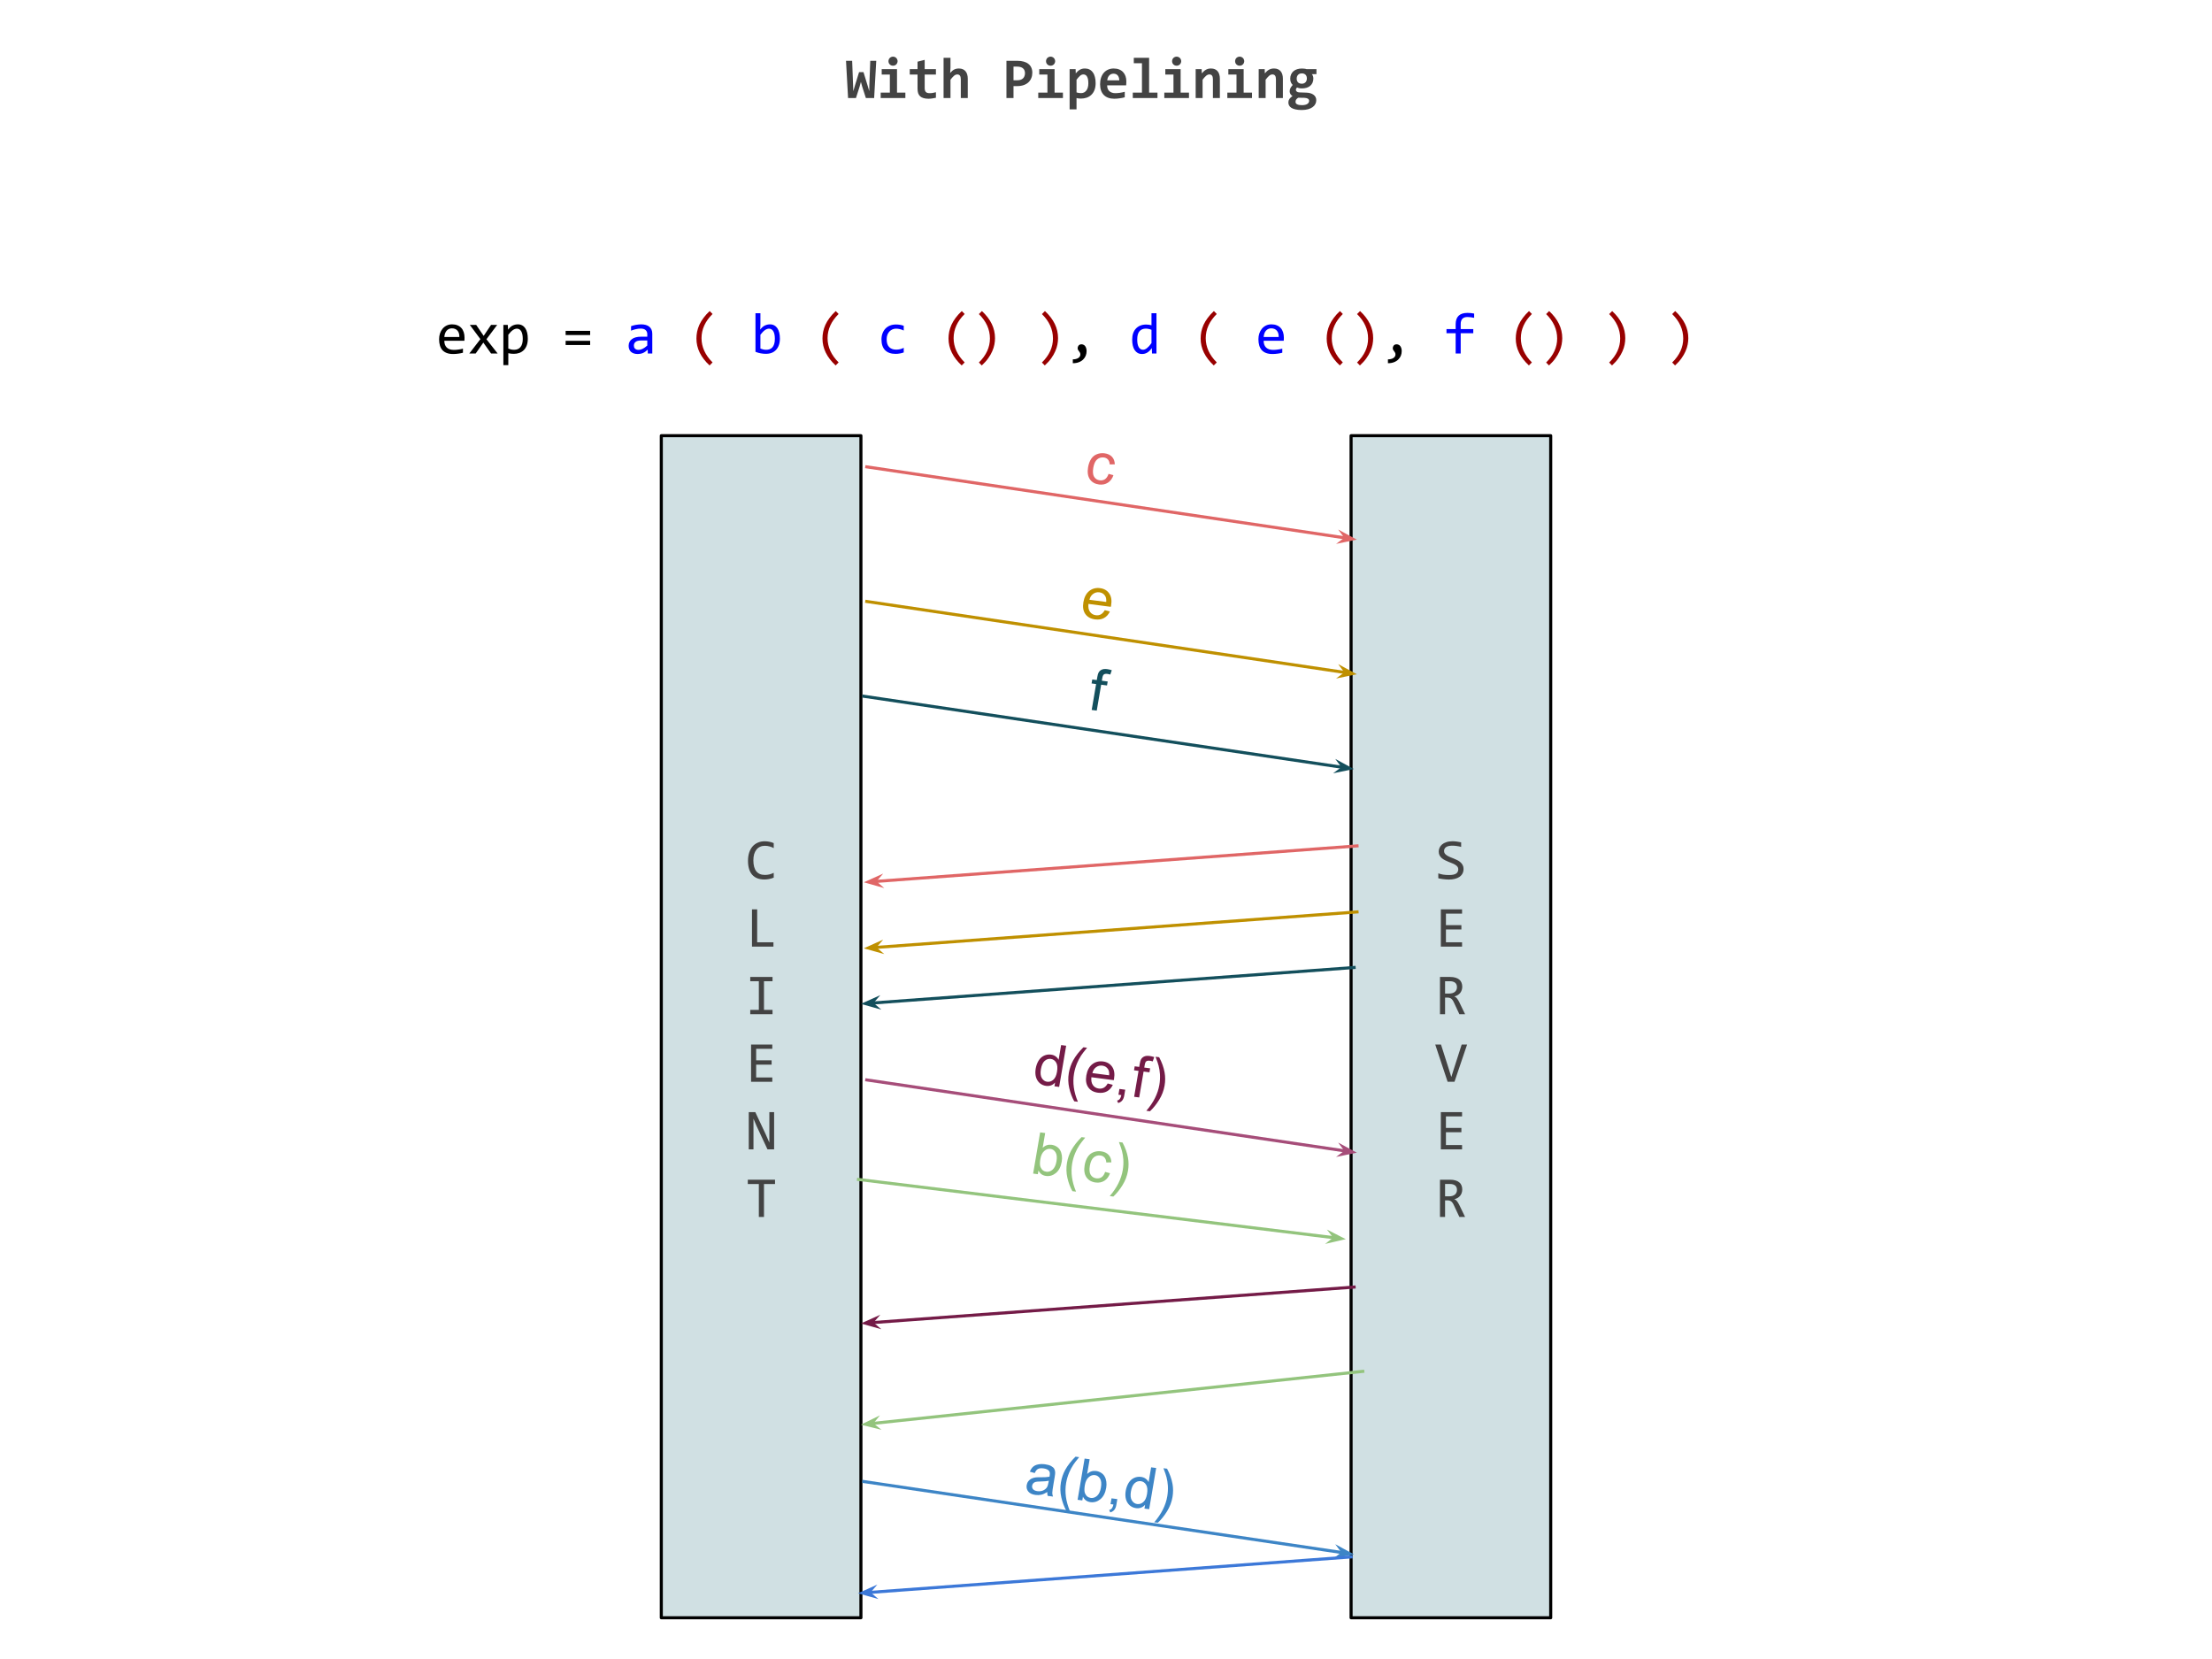 <?xml version="1.0" standalone="yes"?>

<svg version="1.1" viewBox="0.0 0.0 720.0 540.0" fill="none" stroke="none" stroke-linecap="square" stroke-miterlimit="10" xmlns="http://www.w3.org/2000/svg" xmlns:xlink="http://www.w3.org/1999/xlink"><clipPath id="p.0"><path d="m0 0l720.0 0l0 540.0l-720.0 0l0 -540.0z" clip-rule="nonzero"></path></clipPath><g clip-path="url(#p.0)"><path fill="#000000" fill-opacity="0.0" d="m0 0l720.0 0l0 540.0l-720.0 0z" fill-rule="nonzero"></path><path fill="#000000" fill-opacity="0.0" d="m40.0 88.139l613.984 0l0 44l-613.984 0z" fill-rule="nonzero"></path><path fill="#000000" d="m151.206 109.903q0 0.344 -0.016 0.578q-0.016 0.234 -0.031 0.438l-6.531 0q0 1.438 0.797 2.203q0.797 0.766 2.297 0.766q0.406 0 0.812 -0.031q0.406 -0.047 0.781 -0.094q0.391 -0.062 0.734 -0.125q0.344 -0.078 0.641 -0.156l0 1.328q-0.656 0.188 -1.484 0.297q-0.828 0.125 -1.719 0.125q-1.203 0 -2.062 -0.328q-0.859 -0.328 -1.422 -0.938q-0.547 -0.625 -0.812 -1.516q-0.266 -0.891 -0.266 -2.031q0 -0.984 0.281 -1.859q0.297 -0.875 0.828 -1.531q0.547 -0.672 1.328 -1.062q0.797 -0.391 1.797 -0.391q0.984 0 1.734 0.312q0.75 0.297 1.266 0.859q0.516 0.562 0.781 1.375q0.266 0.797 0.266 1.781zm-1.688 -0.219q0.031 -0.625 -0.125 -1.141q-0.141 -0.516 -0.453 -0.891q-0.312 -0.375 -0.781 -0.578q-0.453 -0.203 -1.078 -0.203q-0.516 0 -0.953 0.203q-0.438 0.203 -0.766 0.578q-0.312 0.359 -0.5 0.891q-0.188 0.516 -0.234 1.141l4.891 0zm12.46 5.375l-2.141 0l-2.516 -3.547l-2.484 3.547l-2.078 0l3.609 -4.672l-3.453 -4.641l2.078 0l2.438 3.578l2.406 -3.578l2.0 0l-3.5 4.672l3.641 4.641zm9.82 -4.828q0 1.25 -0.344 2.188q-0.344 0.922 -0.953 1.531q-0.609 0.609 -1.453 0.922q-0.828 0.297 -1.812 0.297q-0.438 0 -0.891 -0.047q-0.438 -0.047 -0.891 -0.156l0 3.891l-1.609 0l0 -13.109l1.438 0l0.109 1.562q0.688 -0.969 1.469 -1.344q0.797 -0.391 1.719 -0.391q0.797 0 1.391 0.344q0.609 0.328 1.016 0.938q0.406 0.609 0.609 1.469q0.203 0.859 0.203 1.906zm-1.641 0.078q0 -0.734 -0.109 -1.344q-0.109 -0.609 -0.344 -1.047q-0.234 -0.438 -0.594 -0.688q-0.359 -0.25 -0.859 -0.25q-0.312 0 -0.625 0.109q-0.312 0.094 -0.656 0.328q-0.328 0.219 -0.703 0.594q-0.375 0.375 -0.812 0.938l0 4.516q0.453 0.188 0.938 0.297q0.5 0.094 0.969 0.094q1.312 0 2.047 -0.875q0.75 -0.891 0.75 -2.672zm21.936 -1.25l-7.984 0l0 -1.359l7.984 0l0 1.359zm0 3.234l-7.984 0l0 -1.359l7.984 0l0 1.359z" fill-rule="nonzero"></path><path fill="#0000ff" d="m210.859 115.059l-0.031 -1.25q-0.766 0.75 -1.547 1.094q-0.781 0.328 -1.656 0.328q-0.797 0 -1.359 -0.203q-0.562 -0.203 -0.938 -0.562q-0.359 -0.359 -0.531 -0.844q-0.172 -0.484 -0.172 -1.047q0 -1.406 1.047 -2.188q1.047 -0.797 3.078 -0.797l1.938 0l0 -0.828q0 -0.812 -0.531 -1.312q-0.531 -0.5 -1.609 -0.5q-0.797 0 -1.562 0.188q-0.766 0.172 -1.578 0.484l0 -1.453q0.297 -0.109 0.672 -0.219q0.391 -0.109 0.797 -0.188q0.422 -0.078 0.875 -0.125q0.453 -0.062 0.922 -0.062q0.844 0 1.516 0.188q0.688 0.188 1.156 0.578q0.469 0.375 0.719 0.953q0.25 0.562 0.25 1.344l0 6.422l-1.453 0zm-0.172 -4.234l-2.062 0q-0.594 0 -1.031 0.125q-0.438 0.109 -0.719 0.344q-0.281 0.219 -0.422 0.531q-0.125 0.297 -0.125 0.688q0 0.281 0.078 0.531q0.094 0.234 0.281 0.422q0.188 0.188 0.484 0.312q0.297 0.109 0.719 0.109q0.562 0 1.281 -0.344q0.719 -0.344 1.516 -1.078l0 -1.641z" fill-rule="nonzero"></path><path fill="#980000" d="m230.967 118.95q-4.281 -3.953 -4.281 -8.75q0 -1.125 0.219 -2.234q0.234 -1.125 0.734 -2.25q0.516 -1.125 1.344 -2.234q0.828 -1.125 2.016 -2.234l0.938 0.953q-3.594 3.547 -3.594 7.875q0 2.156 0.906 4.141q0.906 1.984 2.688 3.75l-0.969 0.984z" fill-rule="nonzero"></path><path fill="#0000ff" d="m253.857 110.231q0 1.156 -0.328 2.078q-0.312 0.906 -0.906 1.547q-0.578 0.641 -1.422 0.984q-0.844 0.328 -1.906 0.328q-0.828 0 -1.688 -0.156q-0.859 -0.156 -1.703 -0.5l0 -12.562l1.609 0l0 3.609l-0.062 1.719q0.688 -0.938 1.484 -1.312q0.797 -0.391 1.703 -0.391q0.797 0 1.391 0.344q0.609 0.328 1.016 0.938q0.406 0.609 0.609 1.469q0.203 0.859 0.203 1.906zm-1.641 0.078q0 -0.734 -0.109 -1.344q-0.109 -0.609 -0.344 -1.047q-0.234 -0.438 -0.594 -0.688q-0.359 -0.25 -0.859 -0.25q-0.312 0 -0.625 0.109q-0.312 0.094 -0.656 0.328q-0.328 0.219 -0.703 0.594q-0.375 0.375 -0.812 0.938l0 4.516q0.484 0.188 0.969 0.297q0.5 0.094 0.938 0.094q0.562 0 1.062 -0.172q0.5 -0.172 0.891 -0.578q0.391 -0.422 0.609 -1.094q0.234 -0.688 0.234 -1.703z" fill-rule="nonzero"></path><path fill="#980000" d="m271.996 118.95q-4.281 -3.953 -4.281 -8.75q0 -1.125 0.219 -2.234q0.234 -1.125 0.734 -2.25q0.516 -1.125 1.344 -2.234q0.828 -1.125 2.016 -2.234l0.938 0.953q-3.594 3.547 -3.594 7.875q0 2.156 0.906 4.141q0.906 1.984 2.688 3.75l-0.969 0.984z" fill-rule="nonzero"></path><path fill="#0000ff" d="m294.167 114.715q-0.625 0.234 -1.297 0.344q-0.656 0.125 -1.359 0.125q-2.219 0 -3.406 -1.188q-1.188 -1.203 -1.188 -3.5q0 -1.109 0.344 -2.0q0.344 -0.906 0.953 -1.547q0.625 -0.641 1.484 -0.984q0.875 -0.344 1.906 -0.344q0.734 0 1.359 0.109q0.625 0.094 1.203 0.312l0 1.547q-0.594 -0.312 -1.234 -0.453q-0.625 -0.156 -1.281 -0.156q-0.625 0 -1.188 0.25q-0.547 0.234 -0.969 0.688q-0.406 0.438 -0.656 1.078q-0.234 0.641 -0.234 1.438q0 1.688 0.812 2.531q0.828 0.844 2.281 0.844q0.656 0 1.266 -0.141q0.625 -0.156 1.203 -0.453l0 1.5z" fill-rule="nonzero"></path><path fill="#980000" d="m313.025 118.95q-4.281 -3.953 -4.281 -8.75q0 -1.125 0.219 -2.234q0.234 -1.125 0.734 -2.25q0.516 -1.125 1.344 -2.234q0.828 -1.125 2.016 -2.234l0.938 0.953q-3.594 3.547 -3.594 7.875q0 2.156 0.906 4.141q0.906 1.984 2.688 3.75l-0.969 0.984zm6.585 -17.703q4.266 3.953 4.266 8.812q0 1.0 -0.203 2.078q-0.203 1.078 -0.703 2.203q-0.484 1.125 -1.312 2.281q-0.828 1.172 -2.094 2.328l-0.938 -0.953q1.812 -1.781 2.703 -3.734q0.891 -1.953 0.891 -4.078q0 -4.422 -3.594 -7.953l0.984 -0.984z" fill-rule="nonzero"></path><path fill="#980000" d="m340.125 101.247q4.266 3.953 4.266 8.812q0 1.0 -0.203 2.078q-0.203 1.078 -0.703 2.203q-0.484 1.125 -1.312 2.281q-0.828 1.172 -2.094 2.328l-0.938 -0.953q1.812 -1.781 2.703 -3.734q0.891 -1.953 0.891 -4.078q0 -4.422 -3.594 -7.953l0.984 -0.984z" fill-rule="nonzero"></path><path fill="#000000" d="m349.195 116.965q0.484 0.016 0.922 -0.094q0.453 -0.094 0.781 -0.297q0.344 -0.203 0.547 -0.5q0.203 -0.297 0.203 -0.672q0 -0.391 -0.141 -0.625q-0.125 -0.25 -0.297 -0.453q-0.172 -0.203 -0.312 -0.438q-0.125 -0.234 -0.125 -0.625q0 -0.188 0.078 -0.391q0.078 -0.219 0.219 -0.391q0.156 -0.188 0.391 -0.297q0.25 -0.109 0.562 -0.109q0.328 0 0.625 0.141q0.312 0.125 0.531 0.406q0.234 0.281 0.359 0.703q0.141 0.406 0.141 0.969q0 0.781 -0.281 1.484q-0.281 0.703 -0.844 1.25q-0.562 0.562 -1.406 0.875q-0.828 0.328 -1.953 0.328l0 -1.266z" fill-rule="nonzero"></path><path fill="#0000ff" d="m368.522 110.59q0 -1.188 0.312 -2.109q0.328 -0.922 0.922 -1.547q0.609 -0.641 1.438 -0.969q0.844 -0.328 1.875 -0.328q0.453 0 0.875 0.062q0.438 0.047 0.859 0.172l0 -3.922l1.625 0l0 13.109l-1.453 0l-0.062 -1.766q-0.672 0.984 -1.469 1.469q-0.781 0.469 -1.703 0.469q-0.797 0 -1.406 -0.328q-0.594 -0.344 -1.0 -0.953q-0.406 -0.609 -0.609 -1.453q-0.203 -0.859 -0.203 -1.906zm1.641 -0.094q0 1.688 0.5 2.516q0.5 0.828 1.406 0.828q0.609 0 1.297 -0.547q0.688 -0.547 1.438 -1.625l0 -4.312q-0.406 -0.188 -0.891 -0.281q-0.484 -0.109 -0.953 -0.109q-1.312 0 -2.062 0.859q-0.734 0.844 -0.734 2.672z" fill-rule="nonzero"></path><path fill="#980000" d="m395.084 118.95q-4.281 -3.953 -4.281 -8.75q0 -1.125 0.219 -2.234q0.234 -1.125 0.734 -2.25q0.516 -1.125 1.344 -2.234q0.828 -1.125 2.016 -2.234l0.938 0.953q-3.594 3.547 -3.594 7.875q0 2.156 0.906 4.141q0.906 1.984 2.688 3.75l-0.969 0.984z" fill-rule="nonzero"></path><path fill="#0000ff" d="m417.895 109.903q0 0.344 -0.016 0.578q-0.016 0.234 -0.031 0.438l-6.531 0q0 1.438 0.797 2.203q0.797 0.766 2.297 0.766q0.406 0 0.812 -0.031q0.406 -0.047 0.781 -0.094q0.391 -0.062 0.734 -0.125q0.344 -0.078 0.641 -0.156l0 1.328q-0.656 0.188 -1.484 0.297q-0.828 0.125 -1.719 0.125q-1.203 0 -2.062 -0.328q-0.859 -0.328 -1.422 -0.938q-0.547 -0.625 -0.812 -1.516q-0.266 -0.891 -0.266 -2.031q0 -0.984 0.281 -1.859q0.297 -0.875 0.828 -1.531q0.547 -0.672 1.328 -1.062q0.797 -0.391 1.797 -0.391q0.984 0 1.734 0.312q0.75 0.297 1.266 0.859q0.516 0.562 0.781 1.375q0.266 0.797 0.266 1.781zm-1.688 -0.219q0.031 -0.625 -0.125 -1.141q-0.141 -0.516 -0.453 -0.891q-0.312 -0.375 -0.781 -0.578q-0.453 -0.203 -1.078 -0.203q-0.516 0 -0.953 0.203q-0.438 0.203 -0.766 0.578q-0.312 0.359 -0.5 0.891q-0.188 0.516 -0.234 1.141l4.891 0z" fill-rule="nonzero"></path><path fill="#980000" d="m436.113 118.95q-4.281 -3.953 -4.281 -8.75q0 -1.125 0.219 -2.234q0.234 -1.125 0.734 -2.25q0.516 -1.125 1.344 -2.234q0.828 -1.125 2.016 -2.234l0.938 0.953q-3.594 3.547 -3.594 7.875q0 2.156 0.906 4.141q0.906 1.984 2.688 3.75l-0.969 0.984zm6.585 -17.703q4.266 3.953 4.266 8.812q0 1.0 -0.203 2.078q-0.203 1.078 -0.703 2.203q-0.484 1.125 -1.312 2.281q-0.828 1.172 -2.094 2.328l-0.938 -0.953q1.812 -1.781 2.703 -3.734q0.891 -1.953 0.891 -4.078q0 -4.422 -3.594 -7.953l0.984 -0.984z" fill-rule="nonzero"></path><path fill="#000000" d="m451.768 116.965q0.484 0.016 0.922 -0.094q0.453 -0.094 0.781 -0.297q0.344 -0.203 0.547 -0.5q0.203 -0.297 0.203 -0.672q0 -0.391 -0.141 -0.625q-0.125 -0.25 -0.297 -0.453q-0.172 -0.203 -0.312 -0.438q-0.125 -0.234 -0.125 -0.625q0 -0.188 0.078 -0.391q0.078 -0.219 0.219 -0.391q0.156 -0.188 0.391 -0.297q0.25 -0.109 0.562 -0.109q0.328 0 0.625 0.141q0.312 0.125 0.531 0.406q0.234 0.281 0.359 0.703q0.141 0.406 0.141 0.969q0 0.781 -0.281 1.484q-0.281 0.703 -0.844 1.25q-0.562 0.562 -1.406 0.875q-0.828 0.328 -1.953 0.328l0 -1.266z" fill-rule="nonzero"></path><path fill="#0000ff" d="m479.83 103.45q-1.266 -0.266 -2.188 -0.266q-2.188 0 -2.188 2.281l0 1.641l4.094 0l0 1.344l-4.094 0l0 6.609l-1.641 0l0 -6.609l-2.984 0l0 -1.344l2.984 0l0 -1.547q0 -3.719 3.875 -3.719q0.969 0 2.141 0.219l0 1.391zm-9.75 2.297l0 0z" fill-rule="nonzero"></path><path fill="#980000" d="m497.657 118.95q-4.281 -3.953 -4.281 -8.75q0 -1.125 0.219 -2.234q0.234 -1.125 0.734 -2.25q0.516 -1.125 1.344 -2.234q0.828 -1.125 2.016 -2.234l0.938 0.953q-3.594 3.547 -3.594 7.875q0 2.156 0.906 4.141q0.906 1.984 2.688 3.75l-0.969 0.984zm6.585 -17.703q4.266 3.953 4.266 8.812q0 1.0 -0.203 2.078q-0.203 1.078 -0.703 2.203q-0.484 1.125 -1.312 2.281q-0.828 1.172 -2.094 2.328l-0.938 -0.953q1.812 -1.781 2.703 -3.734q0.891 -1.953 0.891 -4.078q0 -4.422 -3.594 -7.953l0.984 -0.984z" fill-rule="nonzero"></path><path fill="#980000" d="m524.757 101.247q4.266 3.953 4.266 8.812q0 1.0 -0.203 2.078q-0.203 1.078 -0.703 2.203q-0.484 1.125 -1.312 2.281q-0.828 1.172 -2.094 2.328l-0.938 -0.953q1.812 -1.781 2.703 -3.734q0.891 -1.953 0.891 -4.078q0 -4.422 -3.594 -7.953l0.984 -0.984zm20.515 0q4.266 3.953 4.266 8.812q0 1.0 -0.203 2.078q-0.203 1.078 -0.703 2.203q-0.484 1.125 -1.312 2.281q-0.828 1.172 -2.094 2.328l-0.938 -0.953q1.812 -1.781 2.703 -3.734q0.891 -1.953 0.891 -4.078q0 -4.422 -3.594 -7.953l0.984 -0.984z" fill-rule="nonzero"></path><path fill="#000000" fill-opacity="0.0" d="m349.937 132.14l22.677 2.961l-2.551 14.992l-22.677 -2.961z" fill-rule="nonzero"></path><path fill="#e06666" d="m360.831 154.243l1.59 0.428q-0.547 1.63 -1.809 2.443q-1.26 0.797 -2.871 0.586q-1.999 -0.261 -3.002 -1.716q-0.986 -1.468 -0.571 -3.904q0.268 -1.572 0.978 -2.677q0.729 -1.118 1.897 -1.564q1.187 -0.46 2.442 -0.296q1.596 0.208 2.467 1.141q0.871 0.933 0.913 2.451l-1.653 0.036q-0.065 -1.017 -0.569 -1.587q-0.505 -0.57 -1.326 -0.677q-1.255 -0.164 -2.197 0.627q-0.927 0.793 -1.255 2.72q-0.333 1.958 0.274 2.951q0.61 0.978 1.818 1.136q0.976 0.127 1.727 -0.373q0.753 -0.516 1.149 -1.725z" fill-rule="nonzero"></path><path fill="#000000" fill-opacity="0.0" d="m7.0 5.0l689.984 0l0 49.008l-689.984 0z" fill-rule="nonzero"></path><path fill="#434343" d="m284.531 31.92l-2.688 0l-1.203 -3.734l-0.422 -1.531l-0.422 1.562l-1.188 3.703l-2.562 0l-0.672 -12.125l2.0 0l0.297 7.781l0.078 2.109l0.547 -1.891l1.328 -4.312l1.438 0l1.406 4.578l0.469 1.609l0.031 -1.891l0.297 -7.984l1.953 0l-0.688 12.125zm7.632 -12.0q0 0.297 -0.125 0.578q-0.109 0.266 -0.312 0.469q-0.188 0.188 -0.469 0.312q-0.266 0.109 -0.578 0.109q-0.312 0 -0.594 -0.109q-0.266 -0.125 -0.469 -0.312q-0.203 -0.203 -0.312 -0.469q-0.109 -0.281 -0.109 -0.578q0 -0.312 0.109 -0.578q0.109 -0.266 0.312 -0.469q0.203 -0.203 0.469 -0.312q0.281 -0.125 0.594 -0.125q0.312 0 0.578 0.125q0.281 0.109 0.469 0.312q0.203 0.203 0.312 0.469q0.125 0.266 0.125 0.578zm-2.516 4.344l-2.656 0l0 -1.766l4.984 0l0 7.656l2.719 0l0 1.766l-8.031 0l0 -1.766l2.984 0l0 -5.891zm14.992 7.562q-0.609 0.141 -1.234 0.219q-0.625 0.094 -1.172 0.094q-0.938 0 -1.609 -0.203q-0.672 -0.188 -1.109 -0.578q-0.438 -0.406 -0.656 -1.016q-0.203 -0.625 -0.203 -1.484l0 -4.594l-2.531 0l0 -1.766l2.531 0l0 -2.422l2.328 -0.594l0 3.016l3.656 0l0 1.766l-3.656 0l0 4.422q0 0.812 0.359 1.234q0.375 0.406 1.25 0.406q0.562 0 1.078 -0.094q0.531 -0.094 0.969 -0.219l0 1.812zm8.101 0.094l0 -6.141q0 -1.547 -1.141 -1.547q-0.578 0 -1.109 0.469q-0.516 0.453 -1.109 1.25l0 5.969l-2.25 0l0 -13.109l2.25 0l0 3.234l-0.109 1.703q0.297 -0.344 0.594 -0.609q0.297 -0.281 0.641 -0.469q0.344 -0.188 0.734 -0.281q0.406 -0.094 0.891 -0.094q0.719 0 1.25 0.234q0.547 0.234 0.906 0.672q0.359 0.422 0.531 1.031q0.188 0.609 0.188 1.359l0 6.328l-2.266 0zm23.28 -8.266q0 0.953 -0.328 1.75q-0.312 0.797 -0.938 1.391q-0.609 0.578 -1.547 0.906q-0.922 0.328 -2.141 0.328l-1.172 0l0 3.891l-2.297 0l0 -12.125l3.562 0q1.172 0 2.078 0.266q0.906 0.25 1.516 0.75q0.625 0.484 0.938 1.203q0.328 0.719 0.328 1.641zm-2.391 0.156q0 -0.484 -0.156 -0.875q-0.156 -0.391 -0.469 -0.672q-0.312 -0.281 -0.781 -0.422q-0.469 -0.156 -1.125 -0.156l-1.203 0l0 4.438l1.281 0q0.594 0 1.047 -0.156q0.453 -0.156 0.766 -0.453q0.312 -0.312 0.469 -0.734q0.172 -0.438 0.172 -0.969zm9.82 -3.891q0 0.297 -0.125 0.578q-0.109 0.266 -0.312 0.469q-0.188 0.188 -0.469 0.312q-0.266 0.109 -0.578 0.109q-0.312 0 -0.594 -0.109q-0.266 -0.125 -0.469 -0.312q-0.203 -0.203 -0.312 -0.469q-0.109 -0.281 -0.109 -0.578q0 -0.312 0.109 -0.578q0.109 -0.266 0.312 -0.469q0.203 -0.203 0.469 -0.312q0.281 -0.125 0.594 -0.125q0.312 0 0.578 0.125q0.281 0.109 0.469 0.312q0.203 0.203 0.312 0.469q0.125 0.266 0.125 0.578zm-2.516 4.344l-2.656 0l0 -1.766l4.984 0l0 7.656l2.719 0l0 1.766l-8.031 0l0 -1.766l2.984 0l0 -5.891zm15.695 2.781q0 1.297 -0.375 2.25q-0.359 0.938 -1.016 1.562q-0.641 0.625 -1.531 0.938q-0.891 0.297 -1.938 0.297q-0.359 0 -0.719 -0.047q-0.344 -0.047 -0.641 -0.125l0 3.688l-2.25 0l0 -13.109l1.953 0l0.047 1.391q0.297 -0.359 0.609 -0.656q0.312 -0.297 0.672 -0.5q0.359 -0.219 0.766 -0.328q0.422 -0.109 0.953 -0.109q0.828 0 1.469 0.328q0.656 0.328 1.094 0.953q0.453 0.609 0.672 1.5q0.234 0.875 0.234 1.969zm-2.375 0.094q0 -0.781 -0.109 -1.328q-0.109 -0.547 -0.328 -0.891q-0.203 -0.359 -0.5 -0.516q-0.297 -0.172 -0.688 -0.172q-0.578 0 -1.109 0.469q-0.516 0.453 -1.109 1.25l0 4.125q0.281 0.094 0.672 0.172q0.391 0.062 0.797 0.062q0.547 0 0.984 -0.219q0.438 -0.234 0.75 -0.641q0.312 -0.406 0.469 -0.984q0.172 -0.594 0.172 -1.328zm12.367 -0.656q0 0.234 -0.016 0.609q-0.016 0.359 -0.047 0.688l-6.188 0q0 0.625 0.188 1.109q0.188 0.469 0.531 0.781q0.359 0.312 0.844 0.484q0.484 0.172 1.078 0.172q0.688 0 1.469 -0.109q0.781 -0.109 1.625 -0.344l0 1.797q-0.359 0.094 -0.781 0.188q-0.422 0.078 -0.875 0.141q-0.438 0.078 -0.906 0.109q-0.453 0.031 -0.875 0.031q-1.078 0 -1.938 -0.312q-0.844 -0.312 -1.438 -0.906q-0.594 -0.594 -0.906 -1.469q-0.312 -0.891 -0.312 -2.047q0 -1.156 0.312 -2.094q0.312 -0.938 0.891 -1.609q0.578 -0.672 1.391 -1.031q0.828 -0.375 1.828 -0.375q1.016 0 1.781 0.312q0.766 0.297 1.281 0.859q0.531 0.562 0.797 1.328q0.266 0.766 0.266 1.688zm-2.297 -0.328q0 -0.547 -0.156 -0.953q-0.141 -0.422 -0.391 -0.688q-0.25 -0.281 -0.594 -0.406q-0.344 -0.125 -0.734 -0.125q-0.844 0 -1.391 0.578q-0.547 0.562 -0.656 1.594l3.922 0zm7.382 -5.578l-2.656 0l0 -1.766l4.984 0l0 11.344l2.719 0l0 1.766l-8.031 0l0 -1.766l2.984 0l0 -9.578zm12.773 -0.656q0 0.297 -0.125 0.578q-0.109 0.266 -0.312 0.469q-0.188 0.188 -0.469 0.312q-0.266 0.109 -0.578 0.109q-0.312 0 -0.594 -0.109q-0.266 -0.125 -0.469 -0.312q-0.203 -0.203 -0.312 -0.469q-0.109 -0.281 -0.109 -0.578q0 -0.312 0.109 -0.578q0.109 -0.266 0.312 -0.469q0.203 -0.203 0.469 -0.312q0.281 -0.125 0.594 -0.125q0.312 0 0.578 0.125q0.281 0.109 0.469 0.312q0.203 0.203 0.312 0.469q0.125 0.266 0.125 0.578zm-2.516 4.344l-2.656 0l0 -1.766l4.984 0l0 7.656l2.719 0l0 1.766l-8.031 0l0 -1.766l2.984 0l0 -5.891zm12.835 7.656l0 -6.141q0 -1.547 -1.141 -1.547q-0.578 0 -1.109 0.469q-0.516 0.453 -1.109 1.25l0 5.969l-2.25 0l0 -9.422l1.953 0l0.047 1.391q0.297 -0.359 0.609 -0.656q0.312 -0.297 0.672 -0.5q0.359 -0.219 0.766 -0.328q0.422 -0.109 0.953 -0.109q0.719 0 1.25 0.234q0.547 0.234 0.906 0.672q0.359 0.422 0.531 1.031q0.188 0.609 0.188 1.359l0 6.328l-2.266 0zm10.195 -12.0q0 0.297 -0.125 0.578q-0.109 0.266 -0.312 0.469q-0.188 0.188 -0.469 0.312q-0.266 0.109 -0.578 0.109q-0.312 0 -0.594 -0.109q-0.266 -0.125 -0.469 -0.312q-0.203 -0.203 -0.312 -0.469q-0.109 -0.281 -0.109 -0.578q0 -0.312 0.109 -0.578q0.109 -0.266 0.312 -0.469q0.203 -0.203 0.469 -0.312q0.281 -0.125 0.594 -0.125q0.312 0 0.578 0.125q0.281 0.109 0.469 0.312q0.203 0.203 0.312 0.469q0.125 0.266 0.125 0.578zm-2.516 4.344l-2.656 0l0 -1.766l4.984 0l0 7.656l2.719 0l0 1.766l-8.031 0l0 -1.766l2.984 0l0 -5.891zm12.835 7.656l0 -6.141q0 -1.547 -1.141 -1.547q-0.578 0 -1.109 0.469q-0.516 0.453 -1.109 1.25l0 5.969l-2.25 0l0 -9.422l1.953 0l0.047 1.391q0.297 -0.359 0.609 -0.656q0.312 -0.297 0.672 -0.5q0.359 -0.219 0.766 -0.328q0.422 -0.109 0.953 -0.109q0.719 0 1.25 0.234q0.547 0.234 0.906 0.672q0.359 0.422 0.531 1.031q0.188 0.609 0.188 1.359l0 6.328l-2.266 0zm11.71 -7.781q0.266 0.328 0.359 0.688q0.109 0.359 0.109 0.734q0 0.781 -0.281 1.391q-0.266 0.594 -0.766 1.016q-0.484 0.406 -1.188 0.609q-0.688 0.203 -1.516 0.203q-0.5 0 -0.922 -0.094q-0.406 -0.094 -0.625 -0.219q-0.156 0.156 -0.266 0.344q-0.109 0.188 -0.109 0.422q0 0.156 0.062 0.312q0.078 0.141 0.219 0.266q0.156 0.109 0.344 0.188q0.203 0.062 0.453 0.078l2.234 0.078q0.766 0.016 1.359 0.188q0.609 0.172 1.047 0.5q0.438 0.312 0.672 0.766q0.234 0.438 0.234 1.016q0 0.656 -0.297 1.234q-0.297 0.594 -0.891 1.016q-0.594 0.438 -1.484 0.688q-0.891 0.25 -2.078 0.25q-1.141 0 -1.969 -0.188q-0.812 -0.172 -1.344 -0.5q-0.516 -0.312 -0.766 -0.766q-0.25 -0.453 -0.25 -0.984q0 -0.328 0.078 -0.609q0.094 -0.281 0.25 -0.531q0.172 -0.25 0.422 -0.484q0.25 -0.25 0.594 -0.5q-0.453 -0.25 -0.688 -0.656q-0.234 -0.422 -0.234 -0.875q0 -0.328 0.078 -0.594q0.094 -0.281 0.219 -0.531q0.141 -0.25 0.312 -0.469q0.172 -0.234 0.375 -0.469q-0.344 -0.344 -0.578 -0.828q-0.219 -0.484 -0.219 -1.219q0 -0.781 0.281 -1.391q0.281 -0.625 0.781 -1.047q0.5 -0.422 1.188 -0.641q0.703 -0.219 1.516 -0.219q0.422 0 0.797 0.047q0.391 0.031 0.703 0.141l3.266 0l0 1.641l-1.484 0zm-5.328 9.031q0 0.547 0.547 0.797q0.547 0.266 1.547 0.266q0.641 0 1.078 -0.125q0.453 -0.109 0.719 -0.312q0.281 -0.188 0.406 -0.453q0.125 -0.25 0.125 -0.531q0 -0.25 -0.125 -0.422q-0.109 -0.172 -0.328 -0.297q-0.203 -0.109 -0.484 -0.172q-0.281 -0.062 -0.625 -0.078l-2.0 -0.031q-0.266 0.188 -0.438 0.344q-0.172 0.172 -0.266 0.328q-0.094 0.172 -0.125 0.328q-0.031 0.172 -0.031 0.359zm0.375 -7.562q0 0.75 0.438 1.203q0.438 0.438 1.234 0.438q0.422 0 0.719 -0.141q0.312 -0.141 0.516 -0.375q0.203 -0.234 0.297 -0.531q0.109 -0.312 0.109 -0.641q0 -0.797 -0.438 -1.234q-0.438 -0.438 -1.219 -0.438q-0.422 0 -0.734 0.141q-0.312 0.141 -0.516 0.375q-0.203 0.234 -0.312 0.547q-0.094 0.312 -0.094 0.656z" fill-rule="nonzero"></path><path fill="#d0e0e3" d="m439.773 141.82l64.976 0l0 384.756l-64.976 0z" fill-rule="nonzero"></path><path stroke="#000000" stroke-width="1.0" stroke-linejoin="round" stroke-linecap="butt" d="m439.773 141.82l64.976 0l0 384.756l-64.976 0z" fill-rule="nonzero"></path><path fill="#434343" d="m476.382 282.837q0 0.859 -0.359 1.516q-0.344 0.641 -0.984 1.078q-0.625 0.422 -1.516 0.641q-0.875 0.219 -1.953 0.219q-0.469 0 -0.953 -0.047q-0.484 -0.031 -0.922 -0.094q-0.438 -0.047 -0.828 -0.125q-0.391 -0.078 -0.703 -0.156l0 -1.594q0.688 0.25 1.547 0.406q0.875 0.141 1.984 0.141q0.797 0 1.359 -0.125q0.562 -0.125 0.922 -0.359q0.359 -0.25 0.516 -0.594q0.172 -0.359 0.172 -0.812q0 -0.5 -0.281 -0.844q-0.266 -0.344 -0.719 -0.609q-0.438 -0.281 -1.016 -0.5q-0.578 -0.234 -1.172 -0.469q-0.594 -0.25 -1.172 -0.531q-0.562 -0.281 -1.016 -0.672q-0.438 -0.391 -0.719 -0.906q-0.266 -0.516 -0.266 -1.234q0 -0.625 0.266 -1.219q0.266 -0.609 0.812 -1.078q0.547 -0.469 1.406 -0.75q0.859 -0.297 2.047 -0.297q0.297 0 0.656 0.031q0.359 0.031 0.719 0.078q0.375 0.047 0.734 0.125q0.359 0.062 0.656 0.125l0 1.484q-0.719 -0.203 -1.438 -0.297q-0.703 -0.109 -1.375 -0.109q-1.422 0 -2.094 0.469q-0.656 0.469 -0.656 1.266q0 0.5 0.266 0.859q0.281 0.344 0.719 0.625q0.453 0.281 1.016 0.516q0.578 0.219 1.172 0.469q0.594 0.234 1.156 0.516q0.578 0.281 1.016 0.688q0.453 0.391 0.719 0.922q0.281 0.516 0.281 1.25z" fill-rule="nonzero"></path><path fill="#434343" d="m475.898 308.118l-6.906 0l0 -12.125l6.906 0l0 1.391l-5.25 0l0 3.75l5.031 0l0 1.406l-5.031 0l0 4.172l5.25 0l0 1.406z" fill-rule="nonzero"></path><path fill="#434343" d="m476.882 330.118l-1.859 0l-1.812 -3.875q-0.203 -0.453 -0.422 -0.734q-0.203 -0.297 -0.453 -0.469q-0.25 -0.172 -0.547 -0.25q-0.281 -0.078 -0.641 -0.078l-0.781 0l0 5.406l-1.656 0l0 -12.125l3.25 0q1.047 0 1.812 0.234q0.766 0.234 1.25 0.656q0.484 0.406 0.703 1.0q0.234 0.578 0.234 1.297q0 0.562 -0.172 1.078q-0.156 0.5 -0.484 0.922q-0.328 0.406 -0.828 0.719q-0.484 0.297 -1.109 0.438q0.516 0.172 0.859 0.625q0.359 0.438 0.734 1.172l1.922 3.984zm-2.641 -8.797q0 -0.969 -0.609 -1.453q-0.609 -0.484 -1.719 -0.484l-1.547 0l0 4.016l1.328 0q0.594 0 1.062 -0.141q0.469 -0.141 0.797 -0.406q0.328 -0.266 0.5 -0.641q0.188 -0.391 0.188 -0.891z" fill-rule="nonzero"></path><path fill="#434343" d="m477.539 339.993l-4.109 12.125l-2.234 0l-4.031 -12.125l1.875 0l2.609 8.172l0.75 2.391l0.75 -2.391l2.625 -8.172l1.766 0z" fill-rule="nonzero"></path><path fill="#434343" d="m475.898 374.118l-6.906 0l0 -12.125l6.906 0l0 1.391l-5.25 0l0 3.75l5.031 0l0 1.406l-5.031 0l0 4.172l5.25 0l0 1.406z" fill-rule="nonzero"></path><path fill="#434343" d="m476.882 396.118l-1.859 0l-1.812 -3.875q-0.203 -0.453 -0.422 -0.734q-0.203 -0.297 -0.453 -0.469q-0.25 -0.172 -0.547 -0.25q-0.281 -0.078 -0.641 -0.078l-0.781 0l0 5.406l-1.656 0l0 -12.125l3.25 0q1.047 0 1.812 0.234q0.766 0.234 1.25 0.656q0.484 0.406 0.703 1.0q0.234 0.578 0.234 1.297q0 0.562 -0.172 1.078q-0.156 0.5 -0.484 0.922q-0.328 0.406 -0.828 0.719q-0.484 0.297 -1.109 0.438q0.516 0.172 0.859 0.625q0.359 0.438 0.734 1.172l1.922 3.984zm-2.641 -8.797q0 -0.969 -0.609 -1.453q-0.609 -0.484 -1.719 -0.484l-1.547 0l0 4.016l1.328 0q0.594 0 1.062 -0.141q0.469 -0.141 0.797 -0.406q0.328 -0.266 0.5 -0.641q0.188 -0.391 0.188 -0.891z" fill-rule="nonzero"></path><path fill="#d0e0e3" d="m215.252 141.82l64.976 0l0 384.756l-64.976 0z" fill-rule="nonzero"></path><path stroke="#000000" stroke-width="1.0" stroke-linejoin="round" stroke-linecap="butt" d="m215.252 141.82l64.976 0l0 384.756l-64.976 0z" fill-rule="nonzero"></path><path fill="#434343" d="m251.846 285.665q-1.453 0.609 -3.062 0.609q-2.562 0 -3.938 -1.531q-1.375 -1.547 -1.375 -4.547q0 -1.469 0.375 -2.641q0.375 -1.172 1.078 -2.0q0.719 -0.828 1.719 -1.266q1.0 -0.453 2.234 -0.453q0.844 0 1.562 0.156q0.734 0.141 1.406 0.438l0 1.625q-0.656 -0.359 -1.375 -0.547q-0.703 -0.203 -1.531 -0.203q-0.859 0 -1.547 0.328q-0.688 0.312 -1.172 0.922q-0.484 0.609 -0.75 1.484q-0.25 0.875 -0.25 2.0q0 2.359 0.953 3.562q0.953 1.188 2.797 1.188q0.781 0 1.5 -0.172q0.719 -0.188 1.375 -0.516l0 1.562z" fill-rule="nonzero"></path><path fill="#434343" d="m251.752 308.118l-6.984 0l0 -12.125l1.688 0l0 10.719l5.297 0l0 1.406z" fill-rule="nonzero"></path><path fill="#434343" d="m247.002 319.384l-2.797 0l0 -1.391l7.25 0l0 1.391l-2.781 0l0 9.328l2.781 0l0 1.406l-7.25 0l0 -1.406l2.797 0l0 -9.328z" fill-rule="nonzero"></path><path fill="#434343" d="m251.377 352.118l-6.906 0l0 -12.125l6.906 0l0 1.391l-5.25 0l0 3.75l5.031 0l0 1.406l-5.031 0l0 4.172l5.25 0l0 1.406z" fill-rule="nonzero"></path><path fill="#434343" d="m251.971 374.118l-2.156 0l-3.531 -7.562l-1.031 -2.422l0 6.109l0 3.875l-1.531 0l0 -12.125l2.125 0l3.359 7.156l1.219 2.781l0 -6.5l0 -3.438l1.547 0l0 12.125z" fill-rule="nonzero"></path><path fill="#434343" d="m252.268 385.399l-3.594 0l0 10.719l-1.672 0l0 -10.719l-3.594 0l0 -1.406l8.859 0l0 1.406z" fill-rule="nonzero"></path><path fill="#000000" fill-opacity="0.0" d="m282.131 151.968l159.528 23.685" fill-rule="nonzero"></path><path stroke="#e06666" stroke-width="1.0" stroke-linejoin="round" stroke-linecap="butt" d="m282.131 151.968l156.138 23.182" fill-rule="evenodd"></path><path fill="#e06666" stroke="#e06666" stroke-width="1.0" stroke-linecap="butt" d="m438.268 175.15l-1.278 0.947l3.221 -0.659l-2.891 -1.566z" fill-rule="evenodd"></path><path fill="#000000" fill-opacity="0.0" d="m281.175 287.184l160.535 -11.842" fill-rule="nonzero"></path><path stroke="#e06666" stroke-width="1.0" stroke-linejoin="round" stroke-linecap="butt" d="m284.593 286.932l157.118 -11.59" fill-rule="evenodd"></path><path fill="#e06666" stroke="#e06666" stroke-width="1.0" stroke-linecap="butt" d="m284.593 286.932l1.039 -1.204l-2.999 1.349l3.164 0.894z" fill-rule="evenodd"></path><path fill="#000000" fill-opacity="0.0" d="m282.132 195.78l159.528 23.685" fill-rule="nonzero"></path><path stroke="#bf9000" stroke-width="1.0" stroke-linejoin="round" stroke-linecap="butt" d="m282.132 195.78l156.138 23.182" fill-rule="evenodd"></path><path fill="#bf9000" stroke="#bf9000" stroke-width="1.0" stroke-linecap="butt" d="m438.27 218.962l-1.278 0.947l3.221 -0.659l-2.891 -1.566z" fill-rule="evenodd"></path><path fill="#000000" fill-opacity="0.0" d="m348.985 176.094l22.677 2.961l-2.551 14.992l-22.677 -2.961z" fill-rule="nonzero"></path><path fill="#bf9000" d="m359.596 198.602l1.668 0.438q-0.655 1.427 -1.896 2.116q-1.224 0.675 -2.928 0.453q-2.138 -0.279 -3.17 -1.753q-1.032 -1.474 -0.628 -3.848q0.417 -2.451 1.903 -3.644q1.501 -1.191 3.531 -0.926q1.968 0.257 2.982 1.744q1.014 1.488 0.602 3.908q-0.024 0.139 -0.089 0.43l-7.282 -0.951q-0.18 1.615 0.497 2.57q0.677 0.955 1.901 1.115q0.899 0.117 1.613 -0.262q0.732 -0.393 1.298 -1.391zm-4.984 -3.377l5.454 0.712q0.099 -1.232 -0.308 -1.915q-0.628 -1.059 -1.898 -1.225q-1.131 -0.148 -2.052 0.52q-0.903 0.654 -1.196 1.908z" fill-rule="nonzero"></path><path fill="#000000" fill-opacity="0.0" d="m281.176 308.674l160.535 -11.843" fill-rule="nonzero"></path><path stroke="#bf9000" stroke-width="1.0" stroke-linejoin="round" stroke-linecap="butt" d="m284.594 308.421l157.118 -11.59" fill-rule="evenodd"></path><path fill="#bf9000" stroke="#bf9000" stroke-width="1.0" stroke-linecap="butt" d="m284.594 308.421l1.039 -1.204l-2.999 1.349l3.164 0.894z" fill-rule="evenodd"></path><path fill="#000000" fill-opacity="0.0" d="m281.176 226.634l159.528 23.685" fill-rule="nonzero"></path><path stroke="#134f5c" stroke-width="1.0" stroke-linejoin="round" stroke-linecap="butt" d="m281.176 226.634l156.138 23.182" fill-rule="evenodd"></path><path fill="#134f5c" stroke="#134f5c" stroke-width="1.0" stroke-linecap="butt" d="m437.314 249.815l-1.278 0.947l3.221 -0.659l-2.891 -1.566z" fill-rule="evenodd"></path><path fill="#000000" fill-opacity="0.0" d="m348.983 205.935l22.677 2.961l-2.551 14.992l-22.677 -2.961z" fill-rule="nonzero"></path><path fill="#134f5c" d="m355.345 231.086l1.435 -8.432l-1.472 -0.192l0.22 -1.295l1.472 0.192l0.176 -1.033q0.165 -0.971 0.417 -1.427q0.343 -0.617 1.012 -0.924q0.672 -0.322 1.757 -0.18q0.697 0.091 1.523 0.356l-0.494 1.417q-0.496 -0.159 -0.96 -0.22q-0.759 -0.099 -1.124 0.184q-0.362 0.268 -0.512 1.147l-0.152 0.894l1.906 0.249l-0.22 1.295l-1.906 -0.249l-1.435 8.432l-1.642 -0.214z" fill-rule="nonzero"></path><path fill="#000000" fill-opacity="0.0" d="m280.223 326.757l160.535 -11.843" fill-rule="nonzero"></path><path stroke="#134f5c" stroke-width="1.0" stroke-linejoin="round" stroke-linecap="butt" d="m283.641 326.505l157.118 -11.59" fill-rule="evenodd"></path><path fill="#134f5c" stroke="#134f5c" stroke-width="1.0" stroke-linecap="butt" d="m283.641 326.505l1.039 -1.204l-2.999 1.349l3.164 0.894z" fill-rule="evenodd"></path><path fill="#000000" fill-opacity="0.0" d="m282.131 351.515l159.528 23.685" fill-rule="nonzero"></path><path stroke="#a64d79" stroke-width="1.0" stroke-linejoin="round" stroke-linecap="butt" d="m282.131 351.515l156.138 23.182" fill-rule="evenodd"></path><path fill="#a64d79" stroke="#a64d79" stroke-width="1.0" stroke-linecap="butt" d="m438.268 374.697l-1.278 0.947l3.221 -0.659l-2.891 -1.566z" fill-rule="evenodd"></path><path fill="#000000" fill-opacity="0.0" d="m325.229 326.899l72.094 9.48l-2.551 14.992l-72.094 -9.48z" fill-rule="nonzero"></path><path fill="#741b47" d="m343.218 353.589l0.21 -1.233q-1.176 1.327 -2.973 1.09q-1.162 -0.153 -2.046 -0.915q-0.866 -0.776 -1.214 -1.988q-0.33 -1.225 -0.076 -2.721q0.247 -1.449 0.929 -2.573q0.698 -1.122 1.766 -1.627q1.083 -0.504 2.292 -0.345q0.883 0.116 1.502 0.576q0.634 0.462 0.966 1.12l0.818 -4.809l1.642 0.216l-2.282 13.411l-1.534 -0.202zm-4.41 -5.544q-0.317 1.865 0.315 2.894q0.648 1.031 1.717 1.171q1.084 0.143 1.993 -0.636q0.909 -0.779 1.218 -2.598q0.338 -1.988 -0.279 -3.015q-0.615 -1.042 -1.745 -1.191q-1.1 -0.145 -1.996 0.652q-0.896 0.796 -1.224 2.723zm10.85 10.425q-1.069 -1.906 -1.624 -4.327q-0.552 -2.436 -0.132 -4.903q0.372 -2.189 1.408 -4.086q1.23 -2.202 3.34 -4.273l1.193 0.157q-1.438 1.749 -1.933 2.519q-0.773 1.191 -1.332 2.52q-0.694 1.658 -0.988 3.384q-0.75 4.409 1.26 9.164l-1.193 -0.157zm10.896 -5.801l1.667 0.44q-0.655 1.427 -1.896 2.115q-1.223 0.674 -2.928 0.45q-2.138 -0.281 -3.17 -1.756q-1.032 -1.475 -0.628 -3.849q0.417 -2.451 1.903 -3.642q1.501 -1.189 3.531 -0.923q1.967 0.259 2.981 1.747q1.014 1.489 0.602 3.909q-0.024 0.139 -0.089 0.43l-7.281 -0.957q-0.18 1.615 0.497 2.571q0.677 0.956 1.901 1.117q0.899 0.118 1.612 -0.261q0.732 -0.392 1.298 -1.39zm-4.984 -3.382l5.453 0.717q0.099 -1.232 -0.308 -1.916q-0.627 -1.06 -1.898 -1.227q-1.131 -0.149 -2.052 0.518q-0.903 0.653 -1.196 1.907zm8.48 7.041l0.32 -1.881l1.89 0.249l-0.32 1.881q-0.176 1.033 -0.655 1.616q-0.482 0.599 -1.33 0.834l-0.344 -0.77q0.563 -0.147 0.887 -0.561q0.324 -0.414 0.497 -1.243l-0.945 -0.124zm5.108 0.672l1.435 -8.432l-1.472 -0.194l0.22 -1.295l1.472 0.194l0.176 -1.033q0.165 -0.971 0.417 -1.427q0.343 -0.617 1.012 -0.923q0.672 -0.321 1.757 -0.179q0.697 0.092 1.523 0.358l-0.494 1.416q-0.496 -0.16 -0.96 -0.221q-0.759 -0.1 -1.124 0.183q-0.362 0.268 -0.512 1.146l-0.152 0.894l1.905 0.251l-0.22 1.295l-1.905 -0.251l-1.435 8.432l-1.642 -0.216zm5.149 4.712l-1.177 -0.155q3.49 -4.033 4.24 -8.441q0.291 -1.711 0.192 -3.458q-0.092 -1.415 -0.434 -2.752q-0.215 -0.879 -1.005 -2.937l1.177 0.155q1.344 2.525 1.772 4.945q0.374 2.082 0.002 4.271q-0.42 2.466 -1.774 4.652q-1.336 2.173 -2.993 3.72z" fill-rule="nonzero"></path><path fill="#000000" fill-opacity="0.0" d="m280.222 430.783l160.535 -11.842" fill-rule="nonzero"></path><path stroke="#741b47" stroke-width="1.0" stroke-linejoin="round" stroke-linecap="butt" d="m283.64 430.53l157.118 -11.59" fill-rule="evenodd"></path><path fill="#741b47" stroke="#741b47" stroke-width="1.0" stroke-linecap="butt" d="m283.64 430.531l1.039 -1.204l-2.999 1.349l3.164 0.894z" fill-rule="evenodd"></path><path fill="#000000" fill-opacity="0.0" d="m281.175 482.245l159.528 23.685" fill-rule="nonzero"></path><path stroke="#3d85c6" stroke-width="1.0" stroke-linejoin="round" stroke-linecap="butt" d="m281.175 482.245l156.138 23.182" fill-rule="evenodd"></path><path fill="#3d85c6" stroke="#3d85c6" stroke-width="1.0" stroke-linecap="butt" d="m437.313 505.427l-1.278 0.947l3.221 -0.659l-2.891 -1.566z" fill-rule="evenodd"></path><path fill="#000000" fill-opacity="0.0" d="m279.267 518.609l160.535 -11.843" fill-rule="nonzero"></path><path stroke="#3c78d8" stroke-width="1.0" stroke-linejoin="round" stroke-linecap="butt" d="m282.685 518.356l157.118 -11.59" fill-rule="evenodd"></path><path fill="#3c78d8" stroke="#3c78d8" stroke-width="1.0" stroke-linecap="butt" d="m282.685 518.356l1.039 -1.204l-2.999 1.349l3.164 0.894z" fill-rule="evenodd"></path><path fill="#000000" fill-opacity="0.0" d="m325.229 460.496l72.094 9.48l-2.551 14.992l-72.094 -9.48z" fill-rule="nonzero"></path><path fill="#3d85c6" d="m340.895 485.651q-1.063 0.664 -1.97 0.876q-0.905 0.196 -1.88 0.068q-1.596 -0.21 -2.332 -1.095q-0.734 -0.9 -0.527 -2.118q0.123 -0.724 0.548 -1.267q0.425 -0.543 1.012 -0.828q0.587 -0.285 1.285 -0.383q0.519 -0.074 1.514 -0.053q2.056 0.018 3.056 -0.181q0.058 -0.339 0.073 -0.432q0.17 -1.002 -0.223 -1.479q-0.541 -0.638 -1.796 -0.803q-1.162 -0.153 -1.788 0.175q-0.626 0.327 -1.068 1.341l-1.587 -0.445q0.408 -1.002 1.011 -1.569q0.619 -0.565 1.621 -0.78q1.021 -0.228 2.291 -0.061q1.255 0.165 1.98 0.56q0.725 0.395 1.02 0.891q0.296 0.496 0.32 1.192q0.022 0.428 -0.164 1.523l-0.375 2.204q-0.391 2.297 -0.403 2.926q0.006 0.615 0.237 1.213l-1.735 -0.228q-0.177 -0.543 -0.121 -1.245zm0.485 -3.687q-0.959 0.236 -2.816 0.26q-1.046 0.004 -1.496 0.134q-0.45 0.13 -0.742 0.454q-0.293 0.324 -0.366 0.756q-0.113 0.663 0.307 1.175q0.438 0.499 1.398 0.625q0.96 0.126 1.775 -0.192q0.817 -0.334 1.294 -0.996q0.36 -0.536 0.544 -1.615l0.102 -0.601zm5.704 9.764q-1.069 -1.906 -1.624 -4.327q-0.552 -2.436 -0.132 -4.903q0.372 -2.189 1.408 -4.086q1.23 -2.202 3.34 -4.273l1.193 0.157q-1.438 1.749 -1.933 2.519q-0.773 1.191 -1.332 2.52q-0.694 1.658 -0.988 3.384q-0.75 4.409 1.26 9.164l-1.193 -0.157zm5.205 -3.35l-1.534 -0.202l2.282 -13.411l1.642 0.216l-0.813 4.779q1.276 -1.172 2.903 -0.958q0.899 0.118 1.641 0.594q0.745 0.46 1.144 1.191q0.417 0.717 0.553 1.68q0.137 0.964 -0.041 2.012q-0.425 2.497 -1.898 3.706q-1.47 1.194 -3.205 0.965q-1.735 -0.228 -2.467 -1.79l-0.207 1.218zm0.824 -4.935q-0.296 1.742 0.035 2.589q0.575 1.368 1.907 1.543q1.084 0.143 2.032 -0.678q0.95 -0.836 1.267 -2.702q0.323 -1.896 -0.282 -2.905q-0.604 -1.009 -1.673 -1.15q-1.084 -0.143 -2.035 0.694q-0.95 0.836 -1.252 2.609zm8.363 6.143l0.32 -1.881l1.89 0.249l-0.32 1.881q-0.176 1.033 -0.655 1.616q-0.482 0.599 -1.33 0.834l-0.344 -0.77q0.563 -0.147 0.887 -0.561q0.324 -0.414 0.497 -1.243l-0.945 -0.124zm11.041 1.452l0.21 -1.233q-1.176 1.327 -2.973 1.09q-1.162 -0.153 -2.046 -0.915q-0.866 -0.776 -1.214 -1.988q-0.33 -1.225 -0.076 -2.721q0.247 -1.449 0.929 -2.573q0.698 -1.122 1.766 -1.627q1.084 -0.504 2.292 -0.345q0.883 0.116 1.502 0.576q0.634 0.462 0.966 1.12l0.818 -4.809l1.642 0.216l-2.282 13.411l-1.534 -0.202zm-4.41 -5.544q-0.317 1.865 0.315 2.894q0.648 1.031 1.717 1.171q1.084 0.143 1.993 -0.636q0.909 -0.779 1.218 -2.598q0.338 -1.988 -0.279 -3.015q-0.615 -1.042 -1.745 -1.191q-1.1 -0.145 -1.996 0.652q-0.896 0.796 -1.224 2.723zm8.774 10.152l-1.177 -0.155q3.49 -4.033 4.24 -8.441q0.291 -1.711 0.192 -3.458q-0.092 -1.415 -0.434 -2.752q-0.215 -0.879 -1.005 -2.937l1.177 0.155q1.344 2.525 1.772 4.945q0.374 2.082 0.002 4.271q-0.42 2.466 -1.774 4.652q-1.336 2.172 -2.993 3.72z" fill-rule="nonzero"></path><path fill="#000000" fill-opacity="0.0" d="m280.21 463.731l163.37 -17.354" fill-rule="nonzero"></path><path stroke="#93c47d" stroke-width="1.0" stroke-linejoin="round" stroke-linecap="butt" d="m283.618 463.369l159.962 -16.992" fill-rule="evenodd"></path><path fill="#93c47d" stroke="#93c47d" stroke-width="1.0" stroke-linecap="butt" d="m283.618 463.369l0.999 -1.237l-2.954 1.445l3.191 0.792z" fill-rule="evenodd"></path><path fill="#000000" fill-opacity="0.0" d="m279.435 383.911l158.614 19.433" fill-rule="nonzero"></path><path stroke="#93c47d" stroke-width="1.0" stroke-linejoin="round" stroke-linecap="butt" d="m279.435 383.911l155.213 19.016" fill-rule="evenodd"></path><path fill="#93c47d" stroke="#93c47d" stroke-width="1.0" stroke-linecap="butt" d="m434.648 402.927l-1.253 0.979l3.204 -0.74l-2.93 -1.492z" fill-rule="evenodd"></path><path fill="#000000" fill-opacity="0.0" d="m327.207 356.474l55.622 7.339l-2.551 14.992l-55.622 -7.339z" fill-rule="nonzero"></path><path fill="#93c47d" d="m337.815 382.2l-1.534 -0.202l2.282 -13.41l1.642 0.217l-0.813 4.778q1.276 -1.171 2.903 -0.957q0.898 0.119 1.641 0.595q0.745 0.461 1.144 1.191q0.417 0.717 0.553 1.681q0.137 0.964 -0.041 2.012q-0.425 2.497 -1.898 3.706q-1.47 1.193 -3.205 0.964q-1.735 -0.229 -2.467 -1.791l-0.207 1.218zm0.824 -4.935q-0.296 1.742 0.035 2.589q0.575 1.368 1.907 1.544q1.084 0.143 2.032 -0.678q0.95 -0.836 1.267 -2.701q0.323 -1.896 -0.282 -2.906q-0.604 -1.01 -1.673 -1.151q-1.084 -0.143 -2.034 0.693q-0.95 0.836 -1.252 2.609zm10.418 10.452q-1.069 -1.906 -1.624 -4.328q-0.551 -2.437 -0.132 -4.903q0.372 -2.189 1.408 -4.085q1.23 -2.202 3.34 -4.272l1.193 0.157q-1.438 1.749 -1.933 2.519q-0.773 1.19 -1.332 2.519q-0.694 1.658 -0.988 3.384q-0.75 4.408 1.26 9.165l-1.193 -0.157zm10.659 -6.269l1.59 0.43q-0.547 1.63 -1.809 2.441q-1.26 0.795 -2.871 0.583q-1.998 -0.264 -3.002 -1.72q-0.985 -1.47 -0.571 -3.905q0.268 -1.572 0.978 -2.676q0.729 -1.117 1.897 -1.562q1.187 -0.458 2.441 -0.293q1.596 0.211 2.466 1.145q0.871 0.934 0.913 2.453l-1.653 0.034q-0.064 -1.017 -0.569 -1.588q-0.505 -0.571 -1.326 -0.679q-1.255 -0.166 -2.197 0.624q-0.927 0.792 -1.255 2.719q-0.333 1.958 0.274 2.952q0.61 0.979 1.818 1.138q0.976 0.129 1.726 -0.371q0.753 -0.515 1.149 -1.724zm2.673 8.028l-1.177 -0.155q3.489 -4.031 4.24 -8.44q0.291 -1.711 0.192 -3.458q-0.092 -1.415 -0.434 -2.752q-0.215 -0.879 -1.005 -2.938l1.177 0.155q1.344 2.526 1.772 4.946q0.374 2.082 0.002 4.271q-0.42 2.466 -1.774 4.652q-1.336 2.172 -2.993 3.719z" fill-rule="nonzero"></path></g></svg>

